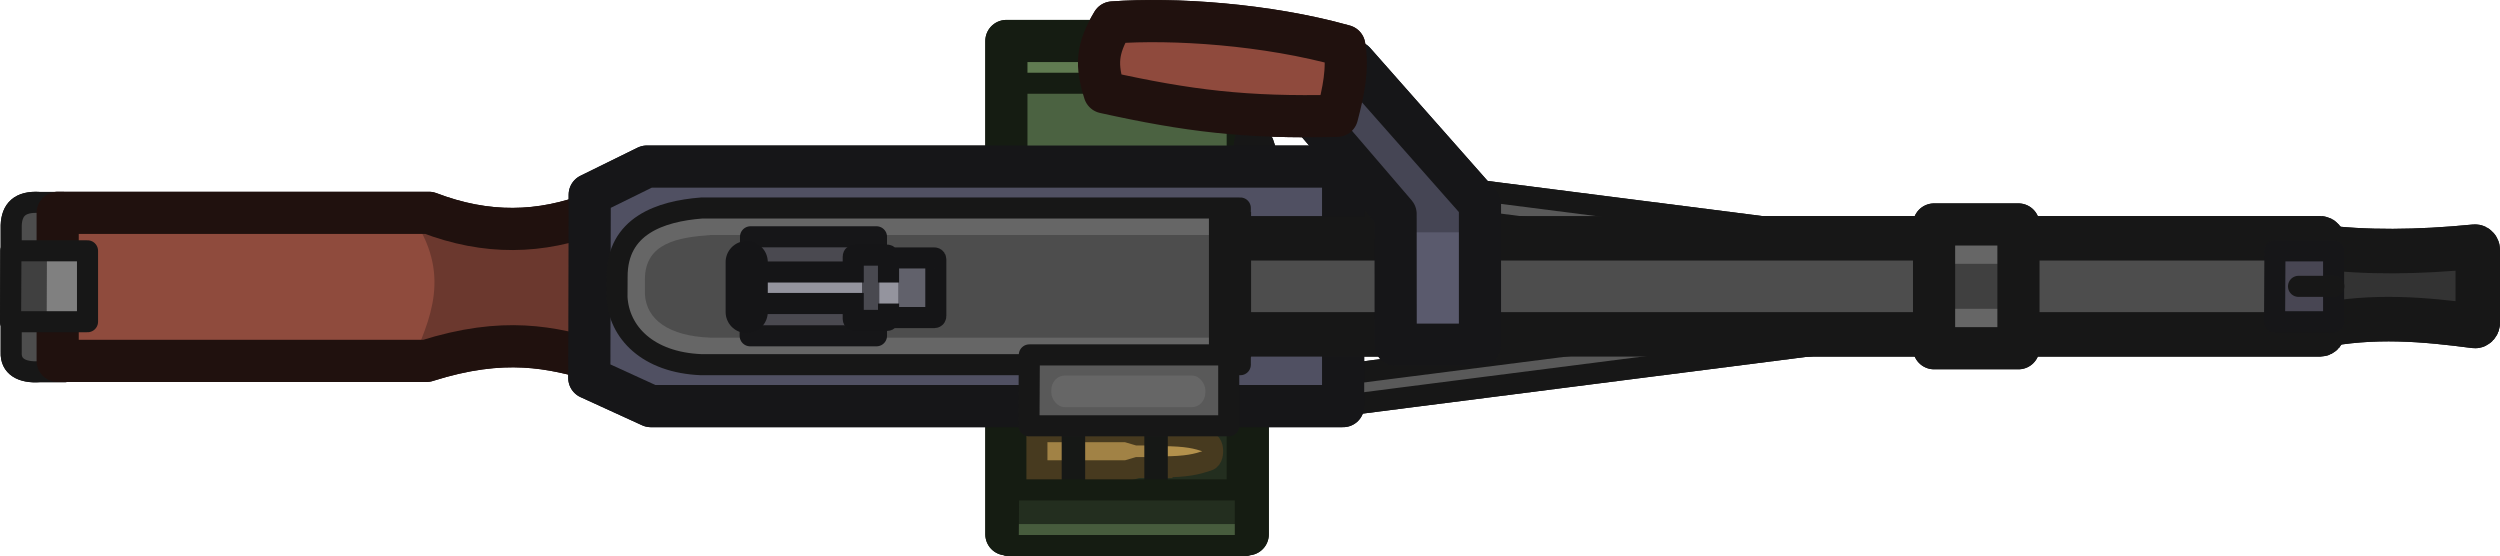 <?xml version="1.0" encoding="UTF-8" standalone="no"?>
<svg
   width="177.93"
   height="39.577"
   viewBox="0 0 47.077 10.471"
   version="1.1"
   id="svg98"
   xmlns="http://www.w3.org/2000/svg"
   xmlns:svg="http://www.w3.org/2000/svg">
  <defs
     id="defs98" />
  <g
     transform="translate(66.239 -55.725)"
     id="g49">
    <path
       style="fill:#595959;fill-opacity:1;stroke:#171717;stroke-width:.397;stroke-linecap:round;stroke-linejoin:round;stroke-dasharray:none;stroke-opacity:1"
       d="m-43.17 64.552-.231-1.696.333-.09c.253.396.517.86.24 1.734z"
       id="path1" />
    <path
       style="fill:#595959;fill-opacity:1;stroke:#171717;stroke-width:.397;stroke-linecap:round;stroke-linejoin:round;stroke-dasharray:none;stroke-opacity:1"
       d="m-30.374 61.425-12.481 1.596.073.574 12.481-1.596z"
       id="path2" />
    <path
       style="fill:#4b6241;fill-opacity:1;stroke:none;stroke-width:.794;stroke-linecap:round;stroke-linejoin:round;stroke-dasharray:none;stroke-opacity:1"
       d="M-47.028 57.034v8.76h4.016v-8.76z"
       id="path3" />
    <path
       style="fill:#536b47;fill-opacity:1;stroke:none;stroke-width:.264;stroke-linecap:round;stroke-linejoin:round;stroke-dasharray:none;stroke-opacity:1"
       d="M-46.973 64.825v.968h4.017v-.968z"
       id="path4" />
    <path
       style="fill:#232e1f;fill-opacity:1;stroke:none;stroke-width:.397;stroke-linecap:round;stroke-linejoin:round;stroke-dasharray:none;stroke-opacity:1"
       d="M-47.057 65.153h3.977v-1.348h-4.018z"
       id="path5" />
    <path
       style="fill:#607b51;fill-opacity:1;stroke:none;stroke-width:.275;stroke-linecap:round;stroke-linejoin:round;stroke-dasharray:none;stroke-opacity:1"
       d="M-47.229 56.52v.969h4.363v-.969z"
       id="path6" />
    <path
       style="fill:#595959;fill-opacity:1;stroke:#171717;stroke-width:.397;stroke-linecap:round;stroke-linejoin:round;stroke-dasharray:none;stroke-opacity:1"
       d="m-30.368 60.92-12.48-1.595.073-.574 12.48 1.595z"
       id="path7" />
    <path
       style="fill:none;fill-opacity:1;stroke:#151c12;stroke-width:.794;stroke-linecap:round;stroke-linejoin:round;stroke-dasharray:none;stroke-opacity:1"
       d="M-47.288 56.497v9.289h4.545v-9.289z"
       id="path8" />
    <path
       style="fill:#595959;fill-opacity:1;stroke:#171717;stroke-width:.397;stroke-linecap:round;stroke-linejoin:round;stroke-dasharray:none;stroke-opacity:1"
       d="m-42.796 58.364-.231 1.696.333.09c.261-.453.53-.944.24-1.734z"
       id="path9" />
    <path
       style="fill:#b3914c;fill-opacity:1;stroke:none;stroke-width:1.058;stroke-dasharray:none;stroke-opacity:1"
       d="M148.41 79.402v4.454h11.572l4.469-.96h3.202l3.51-1.218-4.128-1.82h-5.64l-1.95-.39z"
       transform="matrix(.147 0 0 .147 -68.52 52.235)"
       id="path10" />
    <path
       style="fill:#a18245;fill-opacity:1;stroke:none;stroke-width:1.058;stroke-dasharray:none;stroke-opacity:1"
       d="m148.589 79.354 15.352.536v3.153l-15.368.91z"
       transform="matrix(.147 0 0 .147 -68.52 52.235)"
       id="path11" />
    <path
       style="fill:#70695c;fill-opacity:1;stroke:none;stroke-width:1.058;stroke-dasharray:none;stroke-opacity:1"
       d="M149.162 79.555v4.092h-.449v-4.23z"
       transform="matrix(.147 0 0 .147 -68.52 52.235)"
       id="path12" />
    <path
       style="fill:#862c2c;fill-opacity:1;stroke:none;stroke-width:1.123;stroke-dasharray:none;stroke-opacity:1"
       d="M164.327 80.081v3.034h-.505v-3.172z"
       transform="matrix(.147 0 0 .147 -68.52 52.235)"
       id="path13" />
    <path
       style="fill:none;fill-opacity:1;stroke:#473a1f;stroke-width:2.693;stroke-dasharray:none;stroke-opacity:1"
       d="M148.96 93.568v-3.219h1.343v.265h10.136l1.405.412h3.135v.088c3.26.02 4.396.332 5.87.81.664.203.616 1.108.617 1.322m-22.506-.58v3.219h1.343v-.265h10.136l1.405-.412h3.135v-.088c3.26-.02 4.396-.332 5.87-.81.664-.203.616-1.108.617-1.321"
       transform="matrix(.147 0 0 .147 -68.61 50.534)"
       id="path14" />
    <path
       style="fill:#4d4d4d;fill-opacity:1;stroke:#171717;stroke-width:.397;stroke-linecap:round;stroke-linejoin:round;stroke-dasharray:none;stroke-opacity:1"
       d="M-65.052 59.537h-.447c-.366-.023-.519.139-.529.432v2.391c-.012.264.199.386.53.364h.479"
       id="path15" />
    <path
       style="fill:#8f4b3d;fill-opacity:1;stroke:none;stroke-width:.794;stroke-linecap:round;stroke-linejoin:round;stroke-dasharray:none;stroke-opacity:1"
       d="M-55.013 62.494c-.88-.255-1.771-.465-3.239 0h-6.943v-2.787h6.993c1.08.413 2.096.395 3.119 0"
       id="path16" />
    <path
       style="fill:#6b382e;fill-opacity:1;stroke:none;stroke-width:.794;stroke-linecap:round;stroke-linejoin:round;stroke-dasharray:none;stroke-opacity:1"
       d="M-58.503 59.772c.79 1.111.36 1.973 0 2.811h3.186v-2.818z"
       id="path17" />
    <path
       style="fill:none;fill-opacity:1;stroke:#20110e;stroke-width:.794;stroke-linecap:round;stroke-linejoin:round;stroke-dasharray:none;stroke-opacity:1"
       d="M-54.971 62.521c-.881-.255-1.772-.466-3.24 0h-6.942v-2.788h6.992c1.081.414 2.097.395 3.12 0"
       id="path18" />
    <path
       style="fill:#505062;fill-opacity:1;stroke:#161618;stroke-width:.794;stroke-linecap:butt;stroke-linejoin:round;stroke-dasharray:none;stroke-opacity:1"
       d="m-55.142 62.842 1.159.53h13.036v-4.51h-13.111l-1.076.529z"
       id="path19" />
    <path
       class="cls-12"
       d="M-43.172 60.212h20.622c.032 0 .056.03.056.065v1.679c0 .035-.024.065-.056.065h-20.622c-.032 0-.056-.03-.056-.065V60.28c0-.035.024-.065.056-.065z"
       style="fill:#4d4d4d;fill-opacity:1;stroke:#171717;stroke-width:.838px;stroke-linecap:round;stroke-linejoin:round;stroke-opacity:1"
       id="path20" />
    <path
       class="cls-12"
       d="M-22.588 60.37c.888.117 1.882.105 2.952 0 .031-.003.056.03.056.065v1.364c0 .035-.025.068-.056.064-.948-.124-1.905-.214-2.952 0-.031.007-.056-.03-.056-.064v-1.361c0-.036.024-.065.056-.065z"
       style="fill:#333;fill-opacity:1;stroke:#171717;stroke-width:.838px;stroke-linecap:round;stroke-linejoin:round;stroke-opacity:1"
       id="path21" />
    <path
       style="fill:#666;fill-opacity:1;stroke:none;stroke-width:.397;stroke-linecap:butt;stroke-linejoin:round;stroke-dasharray:none;stroke-opacity:1"
       d="M-52.961 62.592h10.154v-2.95h-10.146c-.767.06-1.595.329-1.59 1.298l-.002.382c.036.663.58 1.228 1.584 1.27z"
       id="path22" />
    <path
       style="fill:#4d4d4d;fill-opacity:1;stroke:none;stroke-width:.298;stroke-linecap:butt;stroke-linejoin:round;stroke-dasharray:none;stroke-opacity:1"
       d="M-52.863 62.083h10.021V60.15h-10.015c-.596.045-1.24.139-1.238.84v.275c.028.48.45.788 1.232.818z"
       id="path23" />
    <path
       style="fill:#3c443c;fill-opacity:1;stroke:#161816;stroke-width:.397;stroke-linecap:round;stroke-dasharray:none;stroke-opacity:1"
       d="M-44.492 62.834v1.751h.045v-1.751zM-46.048 62.888v1.751h.045v-1.75z"
       id="path24" />
    <path
       style="fill:none;fill-opacity:1;stroke:#171717;stroke-width:.397;stroke-linecap:butt;stroke-linejoin:round;stroke-dasharray:none;stroke-opacity:1"
       d="M-53.037 62.592h10.154v-2.95h-10.146c-.766.06-1.594.329-1.59 1.298l-.002.382c.037.663.58 1.228 1.584 1.27z"
       id="path25" />
    <path
       style="fill:#595959;fill-opacity:1;stroke:#171717;stroke-width:.397;stroke-linecap:butt;stroke-linejoin:round;stroke-dasharray:none;stroke-opacity:1"
       d="M-46.863 63.743h3.762v-1.335h-3.755z"
       id="path26" />
    <path
       style="fill:#475c3d;fill-opacity:1;stroke:none;stroke-width:.424;stroke-linecap:butt;stroke-linejoin:round;stroke-dasharray:none;stroke-opacity:1"
       d="M-47.181 65.959h4.29v-.923h-4.282z"
       id="path27" />
    <path
       style="fill:#232e1f;fill-opacity:1;stroke:none;stroke-width:.338;stroke-linecap:butt;stroke-linejoin:round;stroke-dasharray:none;stroke-opacity:1"
       d="M-47.186 65.594h4.323v-.581h-4.314z"
       id="path28" />
    <path
       style="fill:none;fill-opacity:1;stroke:#151c12;stroke-width:.397;stroke-linecap:butt;stroke-linejoin:round;stroke-dasharray:none;stroke-opacity:1"
       d="M-47.254 65.998h4.466V64.95h-4.458z"
       id="path29" />
    <path
       style="fill:#4a4950;fill-opacity:1;stroke:#161618;stroke-width:.397;stroke-linecap:butt;stroke-linejoin:round;stroke-dasharray:none;stroke-opacity:1"
       d="M-52.113 62.01h2.379v-1.864h-2.372z"
       transform="translate(0 .038)"
       id="path30" />
    <path
       class="cls-8"
       d="M-48.51 60.619v1.07c0 .026-.027.026-.027.026h-.837c-.026 0-.026-.026-.026-.026v-.239h-.001v.291c0 .027-.027.027-.027.027h-.61c-.027 0-.027-.027-.027-.027v-.29h-1.943c-.027 0-.027-.027-.027-.027v-.54s0-.027.027-.027h1.943v-.29s0-.027.026-.027h.611s.027 0 .027.026v.291-.238s0-.026.027-.026h.837s.026 0 .026.026z"
       style="fill:#94949e;fill-opacity:1;fill-rule:evenodd;stroke:none;stroke-width:.397px;stroke-linecap:round;stroke-miterlimit:15.118;stroke-opacity:1"
       transform="translate(0 .038)"
       id="path31" />
    <path
       style="fill:#494950;fill-opacity:1;stroke:none;stroke-width:.397;stroke-linecap:butt;stroke-linejoin:round;stroke-dasharray:none;stroke-opacity:1"
       d="M-49.68 60.525v1.264h-.327V60.53z"
       transform="translate(0 .038)"
       id="path32" />
    <path
       style="fill:#61616b;fill-opacity:1;stroke:none;stroke-width:.501;stroke-linecap:butt;stroke-linejoin:round;stroke-dasharray:none;stroke-opacity:1"
       d="M-48.805 60.519v1.264h-.52v-1.259z"
       transform="translate(0 .038)"
       id="path33" />
    <path
       class="cls-8"
       d="M-48.617 60.57v1.07c0 .027-.027.027-.027.027h-.836c-.027 0-.027-.027-.027-.027v-.238h0v.291c0 .027-.027.027-.027.027h-.611c-.027 0-.027-.027-.027-.027v-.291h-1.905c-.027 0-.027-.026-.027-.026v-.54s0-.027.027-.027h1.905v-.291s0-.027.027-.027h.611s.026 0 .026.027v.29h.001v-.237s0-.027.027-.027h.836s.027 0 .027.027z"
       style="fill:none;fill-opacity:1;fill-rule:evenodd;stroke:#151517;stroke-width:.397px;stroke-linecap:round;stroke-miterlimit:15.118;stroke-opacity:1"
       transform="translate(0 .038)"
       id="path34" />
    <path
       style="fill:#61616b;fill-opacity:1;stroke:#151517;stroke-width:.794;stroke-linecap:round;stroke-linejoin:round;stroke-dasharray:none;stroke-opacity:1"
       d="M-52.178 60.622v.94"
       transform="translate(0 .038)"
       id="path35" />
    <path
       style="fill:#595959;fill-opacity:1;stroke:#171717;stroke-width:.794;stroke-linecap:butt;stroke-linejoin:round;stroke-dasharray:none;stroke-opacity:1"
       d="M-43.077 59.716v2.736"
       id="path36" />
    <path
       style="fill:#484653;fill-opacity:1;stroke:#161618;stroke-width:.397;stroke-linecap:butt;stroke-linejoin:round;stroke-dasharray:none;stroke-opacity:1"
       d="M-23.407 61.784h1.112v-1.335H-23.4z"
       id="path37" />
    <path
       style="fill:#4d4d4d;fill-opacity:1;stroke:#171717;stroke-width:.397;stroke-linecap:round;stroke-linejoin:round;stroke-dasharray:none;stroke-opacity:1"
       d="M-22.291 61.117h-.665"
       id="path38" />
    <path
       style="fill:#454554;fill-opacity:1;stroke:none;stroke-width:.794;stroke-linecap:round;stroke-linejoin:round;stroke-dasharray:none;stroke-opacity:1"
       d="M-39.911 62.24h1.329v-2.647l-2.383-2.384-1.01.583 2.062 1.986z"
       id="path39" />
    <path
       style="fill:#5a5a6d;fill-opacity:1;stroke:none;stroke-width:.794;stroke-linecap:round;stroke-linejoin:round;stroke-dasharray:none;stroke-opacity:1"
       d="M-40.027 60.1h1.32l-.031 2.033h-1.319z"
       id="path40" />
    <path
       style="fill:none;fill-opacity:1;stroke:#161618;stroke-width:.794;stroke-linecap:round;stroke-linejoin:round;stroke-dasharray:none;stroke-opacity:1"
       d="M-39.957 62.216h1.587v-2.648l-2.363-2.675-1.181.583 1.955 2.278z"
       id="path41" />
    <path
       style="fill:#607b51;fill-opacity:1;stroke:#151c12;stroke-width:.397;stroke-linecap:round;stroke-linejoin:round;stroke-dasharray:none;stroke-opacity:1"
       d="M-47.13 57.293h4.015"
       id="path42" />
    <rect
       style="fill:#666;fill-opacity:1;stroke:none;stroke-width:.95;stroke-linecap:round;stroke-linejoin:round;stroke-dasharray:none;stroke-opacity:1"
       width="2.901"
       height=".594"
       x="-46.442"
       y="62.797"
       rx=".25"
       ry=".276"
       id="rect42" />
    <path
       style="fill:#666;fill-opacity:1;stroke:none;stroke-width:.794;stroke-linecap:round;stroke-linejoin:round;stroke-dasharray:none;stroke-opacity:1"
       d="M-29.79 62.266h1.589v-2.33h-1.588z"
       id="path43" />
    <path
       style="fill:#404040;fill-opacity:1;stroke:none;stroke-width:.794;stroke-linecap:round;stroke-linejoin:round;stroke-dasharray:none;stroke-opacity:1"
       d="M-29.676 60.693h1.522v.847h-1.586z"
       id="path44" />
    <path
       style="fill:none;fill-opacity:1;stroke:#171717;stroke-width:.794;stroke-linecap:round;stroke-linejoin:round;stroke-dasharray:none;stroke-opacity:1"
       d="M-29.819 62.282h1.589v-2.33h-1.589z"
       id="path45" />
    <path
       style="fill:#404040;fill-opacity:1;stroke:none;stroke-width:.397;stroke-linecap:butt;stroke-linejoin:round;stroke-dasharray:none;stroke-opacity:1"
       d="M-66.014 61.8h1.449v-1.335h-1.442z"
       id="path46" />
    <path
       style="fill:gray;fill-opacity:1;stroke:none;stroke-width:.282;stroke-linecap:butt;stroke-linejoin:round;stroke-dasharray:none;stroke-opacity:1"
       d="M-65.36 61.795h.73V60.46h-.725z"
       id="path47" />
    <path
       style="fill:none;fill-opacity:1;stroke:#171717;stroke-width:.397;stroke-linecap:butt;stroke-linejoin:round;stroke-dasharray:none;stroke-opacity:1"
       d="M-66.04 61.783h1.449v-1.335h-1.442z"
       id="path48" />
    <path
       style="fill:#8f4a3d;fill-opacity:1;stroke:#20110e;stroke-width:.794;stroke-linecap:butt;stroke-linejoin:round;stroke-dasharray:none;stroke-opacity:1"
       d="M-41.06 57.906c-1.729.041-2.805-.094-4.38-.442-.16-.509-.152-.81.152-1.316 1.146-.083 2.892.029 4.363.441.078.425-.018.87-.135 1.317z"
       id="path49" />
  </g>
  <g
     transform="translate(66.239 -55.725)"
     id="g98">
    <path
       style="fill:#595959;fill-opacity:1;stroke:#171717;stroke-width:.397;stroke-linecap:round;stroke-linejoin:round;stroke-dasharray:none;stroke-opacity:1"
       d="m-43.17 64.552-.231-1.696.333-.09c.253.396.517.86.24 1.734z"
       id="path50" />
    <path
       style="fill:#595959;fill-opacity:1;stroke:#171717;stroke-width:.397;stroke-linecap:round;stroke-linejoin:round;stroke-dasharray:none;stroke-opacity:1"
       d="m-30.374 61.425-12.481 1.596.073.574 12.481-1.596z"
       id="path51" />
    <path
       style="fill:#4b6241;fill-opacity:1;stroke:none;stroke-width:.794;stroke-linecap:round;stroke-linejoin:round;stroke-dasharray:none;stroke-opacity:1"
       d="M-47.028 57.034v8.76h4.016v-8.76z"
       id="path52" />
    <path
       style="fill:#536b47;fill-opacity:1;stroke:none;stroke-width:.264;stroke-linecap:round;stroke-linejoin:round;stroke-dasharray:none;stroke-opacity:1"
       d="M-46.973 64.825v.968h4.017v-.968z"
       id="path53" />
    <path
       style="fill:#232e1f;fill-opacity:1;stroke:none;stroke-width:.397;stroke-linecap:round;stroke-linejoin:round;stroke-dasharray:none;stroke-opacity:1"
       d="M-47.057 65.153h3.977v-1.348h-4.018z"
       id="path54" />
    <path
       style="fill:#607b51;fill-opacity:1;stroke:none;stroke-width:.275;stroke-linecap:round;stroke-linejoin:round;stroke-dasharray:none;stroke-opacity:1"
       d="M-47.229 56.52v.969h4.363v-.969z"
       id="path55" />
    <path
       style="fill:#595959;fill-opacity:1;stroke:#171717;stroke-width:.397;stroke-linecap:round;stroke-linejoin:round;stroke-dasharray:none;stroke-opacity:1"
       d="m-30.368 60.92-12.48-1.595.073-.574 12.48 1.595z"
       id="path56" />
    <path
       style="fill:none;fill-opacity:1;stroke:#151c12;stroke-width:.794;stroke-linecap:round;stroke-linejoin:round;stroke-dasharray:none;stroke-opacity:1"
       d="M-47.288 56.497v9.289h4.545v-9.289z"
       id="path57" />
    <path
       style="fill:#595959;fill-opacity:1;stroke:#171717;stroke-width:.397;stroke-linecap:round;stroke-linejoin:round;stroke-dasharray:none;stroke-opacity:1"
       d="m-42.796 58.364-.231 1.696.333.09c.261-.453.53-.944.24-1.734z"
       id="path58" />
    <path
       style="fill:#b3914c;fill-opacity:1;stroke:none;stroke-width:1.058;stroke-dasharray:none;stroke-opacity:1"
       d="M148.41 79.402v4.454h11.572l4.469-.96h3.202l3.51-1.218-4.128-1.82h-5.64l-1.95-.39z"
       transform="matrix(.147 0 0 .147 -68.52 52.235)"
       id="path59" />
    <path
       style="fill:#a18245;fill-opacity:1;stroke:none;stroke-width:1.058;stroke-dasharray:none;stroke-opacity:1"
       d="m148.589 79.354 15.352.536v3.153l-15.368.91z"
       transform="matrix(.147 0 0 .147 -68.52 52.235)"
       id="path60" />
    <path
       style="fill:#70695c;fill-opacity:1;stroke:none;stroke-width:1.058;stroke-dasharray:none;stroke-opacity:1"
       d="M149.162 79.555v4.092h-.449v-4.23z"
       transform="matrix(.147 0 0 .147 -68.52 52.235)"
       id="path61" />
    <path
       style="fill:#862c2c;fill-opacity:1;stroke:none;stroke-width:1.123;stroke-dasharray:none;stroke-opacity:1"
       d="M164.327 80.081v3.034h-.505v-3.172z"
       transform="matrix(.147 0 0 .147 -68.52 52.235)"
       id="path62" />
    <path
       style="fill:none;fill-opacity:1;stroke:#473a1f;stroke-width:2.693;stroke-dasharray:none;stroke-opacity:1"
       d="M148.96 93.568v-3.219h1.343v.265h10.136l1.405.412h3.135v.088c3.26.02 4.396.332 5.87.81.664.203.616 1.108.617 1.322m-22.506-.58v3.219h1.343v-.265h10.136l1.405-.412h3.135v-.088c3.26-.02 4.396-.332 5.87-.81.664-.203.616-1.108.617-1.321"
       transform="matrix(.147 0 0 .147 -68.61 50.534)"
       id="path63" />
    <path
       style="fill:#4d4d4d;fill-opacity:1;stroke:#171717;stroke-width:.397;stroke-linecap:round;stroke-linejoin:round;stroke-dasharray:none;stroke-opacity:1"
       d="M-65.052 59.537h-.447c-.366-.023-.519.139-.529.432v2.391c-.012.264.199.386.53.364h.479"
       id="path64" />
    <path
       style="fill:#8f4b3d;fill-opacity:1;stroke:none;stroke-width:.794;stroke-linecap:round;stroke-linejoin:round;stroke-dasharray:none;stroke-opacity:1"
       d="M-55.013 62.494c-.88-.255-1.771-.465-3.239 0h-6.943v-2.787h6.993c1.08.413 2.096.395 3.119 0"
       id="path65" />
    <path
       style="fill:#6b382e;fill-opacity:1;stroke:none;stroke-width:.794;stroke-linecap:round;stroke-linejoin:round;stroke-dasharray:none;stroke-opacity:1"
       d="M-58.503 59.772c.79 1.111.36 1.973 0 2.811h3.186v-2.818z"
       id="path66" />
    <path
       style="fill:none;fill-opacity:1;stroke:#20110e;stroke-width:.794;stroke-linecap:round;stroke-linejoin:round;stroke-dasharray:none;stroke-opacity:1"
       d="M-54.971 62.521c-.881-.255-1.772-.466-3.24 0h-6.942v-2.788h6.992c1.081.414 2.097.395 3.12 0"
       id="path67" />
    <path
       style="fill:#505062;fill-opacity:1;stroke:#161618;stroke-width:.794;stroke-linecap:butt;stroke-linejoin:round;stroke-dasharray:none;stroke-opacity:1"
       d="m-55.142 62.842 1.159.53h13.036v-4.51h-13.111l-1.076.529z"
       id="path68" />
    <path
       class="cls-12"
       d="M-43.172 60.212h20.622c.032 0 .056.03.056.065v1.679c0 .035-.024.065-.056.065h-20.622c-.032 0-.056-.03-.056-.065V60.28c0-.035.024-.065.056-.065z"
       style="fill:#4d4d4d;fill-opacity:1;stroke:#171717;stroke-width:.838px;stroke-linecap:round;stroke-linejoin:round;stroke-opacity:1"
       id="path69" />
    <path
       class="cls-12"
       d="M-22.588 60.37c.888.117 1.882.105 2.952 0 .031-.003.056.03.056.065v1.364c0 .035-.025.068-.056.064-.948-.124-1.905-.214-2.952 0-.031.007-.056-.03-.056-.064v-1.361c0-.036.024-.065.056-.065z"
       style="fill:#333;fill-opacity:1;stroke:#171717;stroke-width:.838px;stroke-linecap:round;stroke-linejoin:round;stroke-opacity:1"
       id="path70" />
    <path
       style="fill:#666;fill-opacity:1;stroke:none;stroke-width:.397;stroke-linecap:butt;stroke-linejoin:round;stroke-dasharray:none;stroke-opacity:1"
       d="M-52.961 62.592h10.154v-2.95h-10.146c-.767.06-1.595.329-1.59 1.298l-.002.382c.036.663.58 1.228 1.584 1.27z"
       id="path71" />
    <path
       style="fill:#4d4d4d;fill-opacity:1;stroke:none;stroke-width:.298;stroke-linecap:butt;stroke-linejoin:round;stroke-dasharray:none;stroke-opacity:1"
       d="M-52.863 62.083h10.021V60.15h-10.015c-.596.045-1.24.139-1.238.84v.275c.028.48.45.788 1.232.818z"
       id="path72" />
    <path
       style="fill:#3c443c;fill-opacity:1;stroke:#161816;stroke-width:.397;stroke-linecap:round;stroke-dasharray:none;stroke-opacity:1"
       d="M-44.492 62.834v1.751h.045v-1.751zM-46.048 62.888v1.751h.045v-1.75z"
       id="path73" />
    <path
       style="fill:none;fill-opacity:1;stroke:#171717;stroke-width:.397;stroke-linecap:butt;stroke-linejoin:round;stroke-dasharray:none;stroke-opacity:1"
       d="M-53.037 62.592h10.154v-2.95h-10.146c-.766.06-1.594.329-1.59 1.298l-.002.382c.037.663.58 1.228 1.584 1.27z"
       id="path74" />
    <path
       style="fill:#595959;fill-opacity:1;stroke:#171717;stroke-width:.397;stroke-linecap:butt;stroke-linejoin:round;stroke-dasharray:none;stroke-opacity:1"
       d="M-46.863 63.743h3.762v-1.335h-3.755z"
       id="path75" />
    <path
       style="fill:#475c3d;fill-opacity:1;stroke:none;stroke-width:.424;stroke-linecap:butt;stroke-linejoin:round;stroke-dasharray:none;stroke-opacity:1"
       d="M-47.181 65.959h4.29v-.923h-4.282z"
       id="path76" />
    <path
       style="fill:#232e1f;fill-opacity:1;stroke:none;stroke-width:.338;stroke-linecap:butt;stroke-linejoin:round;stroke-dasharray:none;stroke-opacity:1"
       d="M-47.186 65.594h4.323v-.581h-4.314z"
       id="path77" />
    <path
       style="fill:none;fill-opacity:1;stroke:#151c12;stroke-width:.397;stroke-linecap:butt;stroke-linejoin:round;stroke-dasharray:none;stroke-opacity:1"
       d="M-47.254 65.998h4.466V64.95h-4.458z"
       id="path78" />
    <path
       style="fill:#4a4950;fill-opacity:1;stroke:#161618;stroke-width:.397;stroke-linecap:butt;stroke-linejoin:round;stroke-dasharray:none;stroke-opacity:1"
       d="M-52.113 62.01h2.379v-1.864h-2.372z"
       transform="translate(0 .038)"
       id="path79" />
    <path
       class="cls-8"
       d="M-48.51 60.619v1.07c0 .026-.027.026-.027.026h-.837c-.026 0-.026-.026-.026-.026v-.239h-.001v.291c0 .027-.027.027-.027.027h-.61c-.027 0-.027-.027-.027-.027v-.29h-1.943c-.027 0-.027-.027-.027-.027v-.54s0-.027.027-.027h1.943v-.29s0-.027.026-.027h.611s.027 0 .027.026v.291-.238s0-.026.027-.026h.837s.026 0 .026.026z"
       style="fill:#94949e;fill-opacity:1;fill-rule:evenodd;stroke:none;stroke-width:.397px;stroke-linecap:round;stroke-miterlimit:15.118;stroke-opacity:1"
       transform="translate(0 .038)"
       id="path80" />
    <path
       style="fill:#494950;fill-opacity:1;stroke:none;stroke-width:.397;stroke-linecap:butt;stroke-linejoin:round;stroke-dasharray:none;stroke-opacity:1"
       d="M-49.68 60.525v1.264h-.327V60.53z"
       transform="translate(0 .038)"
       id="path81" />
    <path
       style="fill:#61616b;fill-opacity:1;stroke:none;stroke-width:.501;stroke-linecap:butt;stroke-linejoin:round;stroke-dasharray:none;stroke-opacity:1"
       d="M-48.805 60.519v1.264h-.52v-1.259z"
       transform="translate(0 .038)"
       id="path82" />
    <path
       class="cls-8"
       d="M-48.617 60.57v1.07c0 .027-.027.027-.027.027h-.836c-.027 0-.027-.027-.027-.027v-.238h0v.291c0 .027-.027.027-.027.027h-.611c-.027 0-.027-.027-.027-.027v-.291h-1.905c-.027 0-.027-.026-.027-.026v-.54s0-.027.027-.027h1.905v-.291s0-.027.027-.027h.611s.026 0 .026.027v.29h.001v-.237s0-.027.027-.027h.836s.027 0 .027.027z"
       style="fill:none;fill-opacity:1;fill-rule:evenodd;stroke:#151517;stroke-width:.397px;stroke-linecap:round;stroke-miterlimit:15.118;stroke-opacity:1"
       transform="translate(0 .038)"
       id="path83" />
    <path
       style="fill:#61616b;fill-opacity:1;stroke:#151517;stroke-width:.794;stroke-linecap:round;stroke-linejoin:round;stroke-dasharray:none;stroke-opacity:1"
       d="M-52.178 60.622v.94"
       transform="translate(0 .038)"
       id="path84" />
    <path
       style="fill:#595959;fill-opacity:1;stroke:#171717;stroke-width:.794;stroke-linecap:butt;stroke-linejoin:round;stroke-dasharray:none;stroke-opacity:1"
       d="M-43.077 59.716v2.736"
       id="path85" />
    <path
       style="fill:#484653;fill-opacity:1;stroke:#161618;stroke-width:.397;stroke-linecap:butt;stroke-linejoin:round;stroke-dasharray:none;stroke-opacity:1"
       d="M-23.407 61.784h1.112v-1.335H-23.4z"
       id="path86" />
    <path
       style="fill:#4d4d4d;fill-opacity:1;stroke:#171717;stroke-width:.397;stroke-linecap:round;stroke-linejoin:round;stroke-dasharray:none;stroke-opacity:1"
       d="M-22.291 61.117h-.665"
       id="path87" />
    <path
       style="fill:#454554;fill-opacity:1;stroke:none;stroke-width:.794;stroke-linecap:round;stroke-linejoin:round;stroke-dasharray:none;stroke-opacity:1"
       d="M-39.911 62.24h1.329v-2.647l-2.383-2.384-1.01.583 2.062 1.986z"
       id="path88" />
    <path
       style="fill:#5a5a6d;fill-opacity:1;stroke:none;stroke-width:.794;stroke-linecap:round;stroke-linejoin:round;stroke-dasharray:none;stroke-opacity:1"
       d="M-40.027 60.1h1.32l-.031 2.033h-1.319z"
       id="path89" />
    <path
       style="fill:none;fill-opacity:1;stroke:#161618;stroke-width:.794;stroke-linecap:round;stroke-linejoin:round;stroke-dasharray:none;stroke-opacity:1"
       d="M-39.957 62.216h1.587v-2.648l-2.363-2.675-1.181.583 1.955 2.278z"
       id="path90" />
    <path
       style="fill:#607b51;fill-opacity:1;stroke:#151c12;stroke-width:.397;stroke-linecap:round;stroke-linejoin:round;stroke-dasharray:none;stroke-opacity:1"
       d="M-47.13 57.293h4.015"
       id="path91" />
    <rect
       style="fill:#666;fill-opacity:1;stroke:none;stroke-width:.95;stroke-linecap:round;stroke-linejoin:round;stroke-dasharray:none;stroke-opacity:1"
       width="2.901"
       height=".594"
       x="-46.442"
       y="62.797"
       rx=".25"
       ry=".276"
       id="rect91" />
    <path
       style="fill:#666;fill-opacity:1;stroke:none;stroke-width:.794;stroke-linecap:round;stroke-linejoin:round;stroke-dasharray:none;stroke-opacity:1"
       d="M-29.79 62.266h1.589v-2.33h-1.588z"
       id="path92" />
    <path
       style="fill:#404040;fill-opacity:1;stroke:none;stroke-width:.794;stroke-linecap:round;stroke-linejoin:round;stroke-dasharray:none;stroke-opacity:1"
       d="M-29.676 60.693h1.522v.847h-1.586z"
       id="path93" />
    <path
       style="fill:none;fill-opacity:1;stroke:#171717;stroke-width:.794;stroke-linecap:round;stroke-linejoin:round;stroke-dasharray:none;stroke-opacity:1"
       d="M-29.819 62.282h1.589v-2.33h-1.589z"
       id="path94" />
    <path
       style="fill:#404040;fill-opacity:1;stroke:none;stroke-width:.397;stroke-linecap:butt;stroke-linejoin:round;stroke-dasharray:none;stroke-opacity:1"
       d="M-66.014 61.8h1.449v-1.335h-1.442z"
       id="path95" />
    <path
       style="fill:gray;fill-opacity:1;stroke:none;stroke-width:.282;stroke-linecap:butt;stroke-linejoin:round;stroke-dasharray:none;stroke-opacity:1"
       d="M-65.36 61.795h.73V60.46h-.725z"
       id="path96" />
    <path
       style="fill:none;fill-opacity:1;stroke:#171717;stroke-width:.397;stroke-linecap:butt;stroke-linejoin:round;stroke-dasharray:none;stroke-opacity:1"
       d="M-66.04 61.783h1.449v-1.335h-1.442z"
       id="path97" />
    <path
       style="fill:#8f4a3d;fill-opacity:1;stroke:#20110e;stroke-width:.794;stroke-linecap:butt;stroke-linejoin:round;stroke-dasharray:none;stroke-opacity:1"
       d="M-41.06 57.906c-1.729.041-2.805-.094-4.38-.442-.16-.509-.152-.81.152-1.316 1.146-.083 2.892.029 4.363.441.078.425-.018.87-.135 1.317z"
       id="path98" />
  </g>
</svg>
